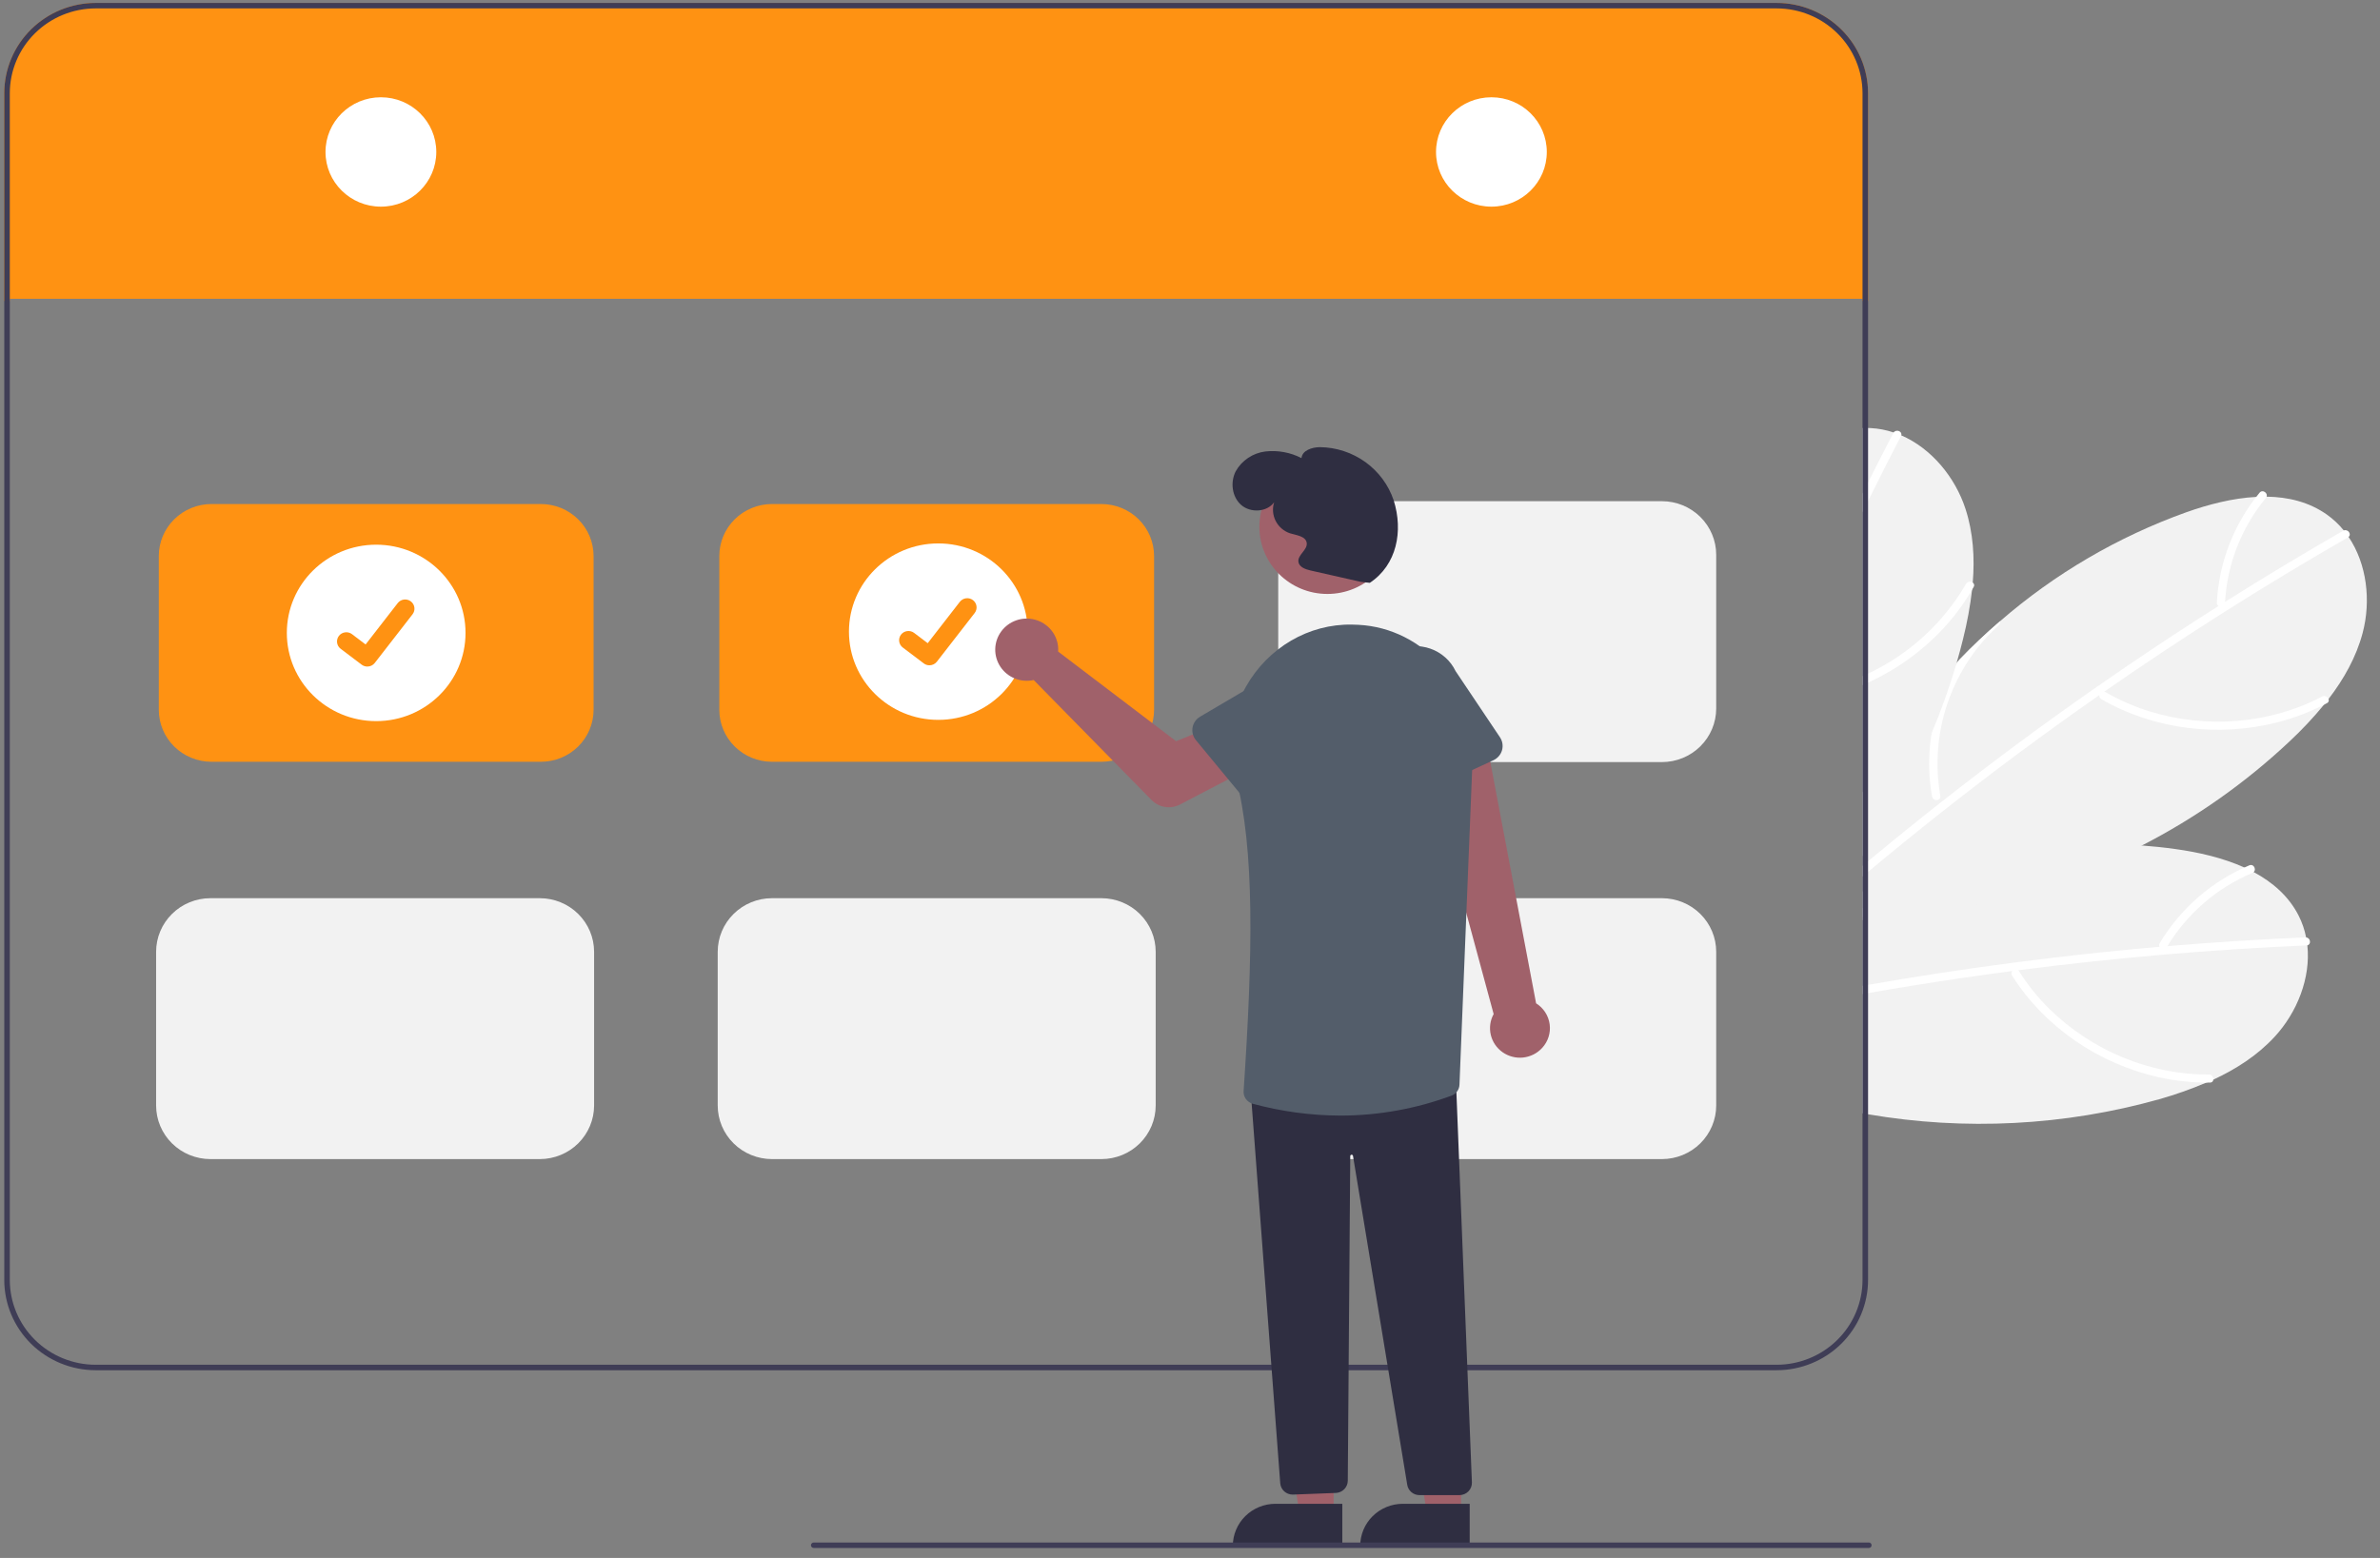 <svg width="168" height="110" viewBox="0 0 168 110" fill="none" xmlns="http://www.w3.org/2000/svg">
<rect x="0" y="0" width="168" height="110" fill="#808080" stroke="none"/>
<g clip-path="url(#clip0_71_650)">
<path d="M160.554 73.213C159.35 74.513 157.856 75.48 156.236 76.231H156.234C156.081 76.303 155.929 76.372 155.774 76.438H155.772L155.77 76.44L155.768 76.438H155.766L155.766 76.439L155.766 76.439L155.765 76.44L155.764 76.44H155.762L155.761 76.438C155.759 76.44 155.759 76.44 155.757 76.438L155.755 76.44L155.753 76.438H155.751C155.749 76.44 155.749 76.44 155.747 76.438H155.745C154.66 76.901 153.546 77.295 152.41 77.616C145.728 79.488 138.705 79.85 131.863 78.676C131.732 78.653 131.603 78.629 131.472 78.606V62.945C131.601 62.891 131.732 62.837 131.863 62.785C132.717 62.436 133.582 62.114 134.457 61.822C135.716 61.397 136.992 61.032 138.286 60.729C142.508 59.719 146.865 59.371 151.196 59.698C151.984 59.756 152.77 59.839 153.554 59.949C155.194 60.175 156.914 60.569 158.427 61.252H158.429C158.65 61.354 158.867 61.461 159.082 61.574C160.427 62.295 161.561 63.285 162.253 64.642C162.501 65.13 162.68 65.649 162.784 66.185V66.189C162.823 66.374 162.851 66.562 162.872 66.747C163.119 69.033 162.159 71.48 160.554 73.213Z" fill="#F2F2F2"/>
<path d="M162.872 66.747C162.853 66.751 162.833 66.754 162.814 66.754C159.465 66.899 156.121 67.114 152.781 67.399H152.776C152.762 67.401 152.75 67.401 152.736 67.403C149.308 67.697 145.886 68.064 142.472 68.506C142.327 68.525 142.184 68.544 142.041 68.562C139.68 68.873 137.323 69.217 134.971 69.597C133.933 69.764 132.897 69.94 131.863 70.122C131.732 70.145 131.603 70.166 131.472 70.191V69.606C131.603 69.581 131.733 69.56 131.863 69.537C135.307 68.934 138.763 68.408 142.231 67.959C143.103 67.843 143.976 67.734 144.851 67.631C147.376 67.33 149.906 67.07 152.439 66.851C152.625 66.835 152.809 66.82 152.994 66.805C156.238 66.532 159.485 66.326 162.737 66.185C162.753 66.184 162.769 66.185 162.784 66.189C163.097 66.216 163.164 66.679 162.872 66.747Z" fill="white"/>
<path d="M155.918 75.868C151.747 75.899 147.637 74.152 144.686 71.26C143.853 70.441 143.12 69.529 142.5 68.543C142.301 68.228 141.835 68.576 142.033 68.888C144.324 72.518 148.141 75.104 152.35 76.055C153.545 76.322 154.768 76.451 155.993 76.439C156.367 76.437 156.29 75.866 155.918 75.868Z" fill="white"/>
<path d="M138.286 60.728C138.268 60.783 138.236 60.831 138.193 60.87C138.151 60.908 138.098 60.935 138.042 60.947C137.086 61.194 136.162 61.55 135.289 62.009C134.015 62.673 132.858 63.537 131.863 64.567C131.81 64.619 131.759 64.671 131.71 64.725C131.628 64.81 131.55 64.897 131.472 64.986V64.144C131.597 64.013 131.728 63.883 131.863 63.76C132.648 63.017 133.519 62.366 134.457 61.821C135.716 61.397 136.992 61.032 138.286 60.728Z" fill="white"/>
<path d="M158.773 61.1C156.119 62.226 153.899 64.16 152.435 66.619C152.405 66.689 152.405 66.769 152.434 66.839C152.463 66.91 152.519 66.966 152.59 66.996C152.661 67.024 152.741 67.024 152.812 66.995C152.883 66.967 152.94 66.912 152.972 66.843C154.369 64.521 156.477 62.696 158.992 61.633C159.337 61.488 159.119 60.954 158.773 61.1Z" fill="white"/>
<path d="M166.772 44.701C166.319 46.404 165.449 47.946 164.368 49.354L164.366 49.356C164.266 49.487 164.163 49.62 164.055 49.748V49.75C163.304 50.663 162.494 51.527 161.629 52.335C158.519 55.262 155.007 57.74 151.196 59.697C145.2 62.79 138.499 64.619 131.863 64.723C131.812 64.725 131.761 64.725 131.71 64.725C131.63 64.727 131.55 64.727 131.472 64.727V55.952C131.599 55.712 131.73 55.473 131.863 55.235C133.587 52.17 135.69 49.328 138.124 46.774C138.183 46.711 138.243 46.647 138.304 46.585C139.219 45.631 140.178 44.723 141.181 43.861C145.042 40.508 149.503 37.898 154.335 36.166C155.894 35.614 157.602 35.172 159.264 35.085C159.508 35.072 159.75 35.066 159.995 35.068C161.525 35.089 162.994 35.446 164.247 36.331C164.695 36.649 165.098 37.026 165.443 37.452C165.564 37.601 165.676 37.754 165.783 37.91V37.912C167.077 39.823 167.378 42.428 166.772 44.701Z" fill="#F2F2F2"/>
<path d="M165.783 37.91V37.912C165.769 37.925 165.753 37.936 165.736 37.945C162.843 39.607 159.986 41.33 157.166 43.114C157.162 43.116 157.16 43.118 157.156 43.12C157.145 43.127 157.133 43.134 157.121 43.141C154.222 44.975 151.364 46.871 148.547 48.829C148.43 48.91 148.311 48.993 148.191 49.076C146.246 50.434 144.321 51.82 142.417 53.235C138.82 55.911 135.302 58.686 131.863 61.561C131.732 61.669 131.603 61.779 131.472 61.889V61.138C131.601 61.028 131.732 60.918 131.863 60.81C133.18 59.711 134.509 58.628 135.85 57.56C136.251 57.242 136.654 56.923 137.057 56.608C140.634 53.795 144.291 51.087 148.029 48.483H148.031C148.766 47.972 149.502 47.465 150.24 46.962C152.336 45.537 154.455 44.146 156.597 42.789C156.752 42.691 156.908 42.592 157.064 42.494C159.807 40.764 162.586 39.091 165.4 37.474C165.414 37.466 165.428 37.459 165.443 37.453C165.736 37.337 166.012 37.719 165.783 37.91Z" fill="white"/>
<path d="M163.916 49.179C160.236 51.12 155.775 51.458 151.802 50.251C150.679 49.907 149.601 49.437 148.588 48.848C148.263 48.66 148.015 49.182 148.336 49.368C152.073 51.531 156.669 52.07 160.844 50.981C162.028 50.669 163.171 50.223 164.251 49.65C164.581 49.476 164.244 49.006 163.916 49.179Z" fill="white"/>
<path d="M136.382 56.244C136.2 55.233 136.138 54.205 136.196 53.179C136.328 50.842 137.053 48.574 138.304 46.586C139.22 45.632 140.179 44.724 141.182 43.861C141.191 43.917 141.186 43.975 141.166 44.029C141.146 44.083 141.112 44.13 141.067 44.167C140.337 44.825 139.687 45.564 139.13 46.369C137.138 49.241 136.361 52.767 136.963 56.196C136.973 56.235 136.973 56.275 136.962 56.314C136.951 56.353 136.93 56.388 136.902 56.416C136.86 56.452 136.81 56.477 136.755 56.488C136.701 56.498 136.644 56.495 136.592 56.477C136.539 56.46 136.492 56.429 136.456 56.388C136.419 56.347 136.394 56.297 136.382 56.244Z" fill="white"/>
<path d="M159.498 34.79C157.678 37.005 156.621 39.736 156.481 42.586C156.488 42.662 156.525 42.732 156.584 42.781C156.642 42.831 156.719 42.855 156.796 42.849C156.872 42.841 156.942 42.804 156.992 42.746C157.041 42.688 157.066 42.614 157.062 42.538C157.207 39.84 158.216 37.257 159.943 35.162C160.18 34.875 159.735 34.502 159.498 34.79Z" fill="white"/>
<path d="M139.254 41.135V41.137C139.24 41.303 139.225 41.467 139.207 41.631V41.635C139.071 42.803 138.859 43.961 138.572 45.103C138.435 45.663 138.286 46.219 138.124 46.775C138.104 46.846 138.083 46.917 138.061 46.987V46.989C137.584 48.606 137.013 50.195 136.353 51.748C135.137 54.608 133.633 57.339 131.863 59.9C131.735 60.088 131.605 60.275 131.472 60.46V30.224C131.603 30.216 131.732 30.216 131.863 30.22C131.925 30.22 131.988 30.222 132.05 30.226C132.602 30.254 133.147 30.359 133.669 30.537C133.853 30.596 134.03 30.664 134.206 30.739C136.339 31.662 138.014 33.697 138.742 35.935C139.287 37.611 139.397 39.374 139.254 41.135Z" fill="#F2F2F2"/>
<path d="M134.206 30.739C134.202 30.758 134.195 30.776 134.185 30.793C133.393 32.313 132.619 33.84 131.863 35.375C131.732 35.64 131.601 35.906 131.472 36.171V34.858C131.601 34.595 131.731 34.332 131.863 34.07C132.447 32.9 133.041 31.735 133.645 30.575C133.652 30.561 133.66 30.549 133.669 30.536C133.849 30.282 134.294 30.455 134.206 30.739Z" fill="white"/>
<path d="M139.316 41.446C139.281 41.507 139.246 41.569 139.207 41.631C138.633 42.619 137.95 43.541 137.17 44.38C135.672 45.985 133.869 47.282 131.863 48.198C131.733 48.26 131.603 48.317 131.472 48.371V47.744C131.603 47.686 131.733 47.626 131.863 47.564C134.767 46.196 137.179 43.986 138.777 41.227C138.8 41.188 138.831 41.154 138.869 41.128C138.906 41.101 138.949 41.083 138.994 41.075C139.04 41.066 139.086 41.067 139.131 41.078C139.176 41.089 139.218 41.109 139.254 41.137C139.278 41.153 139.3 41.174 139.316 41.198C139.333 41.222 139.344 41.25 139.35 41.278C139.356 41.307 139.356 41.337 139.35 41.365C139.344 41.394 139.333 41.421 139.316 41.446Z" fill="white"/>
<path d="M131.863 6.579V21.253H131.472V21.096H0.692V21.253H0.301V6.579C0.303 4.889 0.983 3.27 2.192 2.075C3.402 0.881 5.042 0.209 6.752 0.207H125.412C127.122 0.209 128.762 0.881 129.971 2.075C131.181 3.27 131.861 4.889 131.863 6.579Z" fill="#FF9212"/>
<path d="M125.412 0.207H6.752C5.042 0.209 3.402 0.881 2.192 2.075C0.983 3.27 0.303 4.889 0.301 6.579V90.376C0.303 92.066 0.983 93.685 2.192 94.88C3.402 96.074 5.042 96.746 6.752 96.748H125.412C127.122 96.746 128.762 96.074 129.971 94.88C131.181 93.685 131.861 92.066 131.863 90.376V6.579C131.861 4.889 131.181 3.27 129.971 2.075C128.762 0.881 127.122 0.209 125.412 0.207ZM131.472 90.376C131.47 91.963 130.83 93.484 129.694 94.606C128.558 95.728 127.018 96.36 125.412 96.362H6.752C5.146 96.36 3.605 95.728 2.469 94.606C1.333 93.484 0.694 91.963 0.692 90.376V6.579C0.694 4.992 1.333 3.471 2.469 2.349C3.605 1.226 5.146 0.595 6.752 0.593H125.412C127.018 0.595 128.558 1.226 129.694 2.349C130.83 3.471 131.47 4.992 131.472 6.579V90.376Z" fill="#3F3D56"/>
<path d="M26.887 14.591C29.046 14.591 30.797 12.863 30.797 10.73C30.797 8.597 29.046 6.868 26.887 6.868C24.728 6.868 22.977 8.597 22.977 10.73C22.977 12.863 24.728 14.591 26.887 14.591Z" fill="white"/>
<path d="M105.277 14.591C107.436 14.591 109.186 12.863 109.186 10.73C109.186 8.597 107.436 6.868 105.277 6.868C103.117 6.868 101.367 8.597 101.367 10.73C101.367 12.863 103.117 14.591 105.277 14.591Z" fill="white"/>
<path d="M38.183 53.787H14.925C13.94 53.786 12.995 53.399 12.298 52.711C11.602 52.023 11.21 51.09 11.209 50.117V39.259C11.21 38.286 11.602 37.353 12.298 36.665C12.995 35.977 13.94 35.59 14.925 35.588H38.183C39.169 35.59 40.113 35.977 40.81 36.665C41.507 37.353 41.898 38.286 41.9 39.259V50.117C41.898 51.09 41.507 52.023 40.81 52.711C40.113 53.399 39.169 53.786 38.183 53.787Z" fill="#FF9212"/>
<path d="M77.749 53.787H54.491C53.506 53.786 52.561 53.399 51.864 52.711C51.167 52.023 50.776 51.09 50.775 50.117V39.259C50.776 38.286 51.167 37.353 51.864 36.665C52.561 35.977 53.506 35.59 54.491 35.588H77.749C78.734 35.59 79.679 35.977 80.376 36.665C81.072 37.353 81.464 38.286 81.465 39.259V50.117C81.464 51.09 81.072 52.023 80.376 52.711C79.679 53.399 78.734 53.786 77.749 53.787Z" fill="#FF9212"/>
<path d="M77.749 81.841H54.491C53.476 81.839 52.502 81.441 51.785 80.732C51.067 80.023 50.663 79.061 50.662 78.058V67.201C50.663 66.198 51.067 65.237 51.785 64.528C52.502 63.819 53.476 63.42 54.491 63.419H77.749C78.764 63.42 79.737 63.819 80.455 64.528C81.173 65.237 81.577 66.198 81.578 67.201V78.058C81.577 79.061 81.173 80.022 80.455 80.732C79.737 81.441 78.764 81.839 77.749 81.841Z" fill="#F2F2F2"/>
<path d="M38.107 81.841H14.849C13.834 81.839 12.86 81.441 12.143 80.732C11.425 80.022 11.021 79.061 11.02 78.058V67.201C11.021 66.198 11.425 65.237 12.143 64.528C12.86 63.819 13.834 63.42 14.849 63.419H38.107C39.122 63.42 40.095 63.819 40.813 64.528C41.531 65.237 41.935 66.198 41.936 67.201V78.058C41.935 79.061 41.531 80.022 40.813 80.732C40.095 81.441 39.122 81.839 38.107 81.841Z" fill="#F2F2F2"/>
<path d="M117.315 81.841H94.057C93.042 81.839 92.068 81.441 91.35 80.732C90.633 80.022 90.229 79.061 90.228 78.058V67.201C90.229 66.198 90.633 65.237 91.35 64.528C92.068 63.819 93.042 63.42 94.057 63.419H117.315C118.33 63.42 119.303 63.819 120.021 64.528C120.739 65.237 121.143 66.198 121.144 67.201V78.058C121.143 79.061 120.739 80.022 120.021 80.732C119.303 81.441 118.33 81.839 117.315 81.841Z" fill="#F2F2F2"/>
<path d="M117.315 53.809H94.057C93.042 53.808 92.068 53.409 91.35 52.7C90.633 51.991 90.229 51.03 90.228 50.027V39.17C90.229 38.167 90.633 37.206 91.35 36.497C92.068 35.788 93.042 35.389 94.057 35.388H117.315C118.33 35.389 119.303 35.788 120.021 36.497C120.739 37.206 121.143 38.167 121.144 39.17V50.027C121.143 51.03 120.739 51.991 120.021 52.7C119.303 53.409 118.33 53.808 117.315 53.809Z" fill="#F2F2F2"/>
<path d="M26.554 50.917C30.037 50.917 32.861 48.128 32.861 44.688C32.861 41.248 30.037 38.459 26.554 38.459C23.071 38.459 20.247 41.248 20.247 44.688C20.247 48.128 23.071 50.917 26.554 50.917Z" fill="white"/>
<path d="M25.929 47.064C25.787 47.064 25.649 47.019 25.535 46.935L25.528 46.93L24.046 45.809C23.977 45.757 23.92 45.692 23.876 45.618C23.833 45.544 23.805 45.463 23.794 45.378C23.782 45.293 23.788 45.207 23.81 45.125C23.832 45.042 23.871 44.965 23.924 44.897C23.976 44.829 24.042 44.772 24.117 44.729C24.192 44.687 24.274 44.659 24.36 44.648C24.446 44.636 24.533 44.642 24.617 44.664C24.7 44.686 24.779 44.724 24.847 44.776L25.807 45.504L28.076 42.581C28.128 42.514 28.194 42.457 28.269 42.414C28.344 42.371 28.427 42.343 28.512 42.332C28.598 42.321 28.685 42.327 28.769 42.349C28.852 42.371 28.93 42.409 28.999 42.461L28.985 42.48L28.999 42.461C29.138 42.566 29.228 42.721 29.251 42.892C29.274 43.063 29.227 43.236 29.121 43.373L26.453 46.81C26.391 46.89 26.312 46.954 26.221 46.998C26.13 47.042 26.03 47.064 25.929 47.064Z" fill="#FF9212"/>
<path d="M66.233 50.828C69.716 50.828 72.539 48.039 72.539 44.599C72.539 41.158 69.716 38.37 66.233 38.37C62.749 38.37 59.926 41.158 59.926 44.599C59.926 48.039 62.749 50.828 66.233 50.828Z" fill="white"/>
<path d="M65.607 46.975C65.466 46.975 65.327 46.93 65.214 46.846L65.207 46.84L63.725 45.72C63.586 45.615 63.495 45.46 63.472 45.289C63.45 45.118 63.496 44.945 63.602 44.808C63.709 44.671 63.866 44.581 64.039 44.559C64.212 44.536 64.387 44.582 64.526 44.687L65.486 45.414L67.754 42.492C67.807 42.424 67.873 42.367 67.947 42.325C68.022 42.282 68.105 42.254 68.191 42.243C68.276 42.232 68.364 42.237 68.447 42.259C68.531 42.282 68.609 42.32 68.677 42.372L68.663 42.391L68.678 42.372C68.816 42.477 68.907 42.632 68.93 42.803C68.953 42.974 68.906 43.147 68.8 43.284L66.131 46.721C66.07 46.8 65.99 46.864 65.899 46.908C65.808 46.952 65.709 46.975 65.607 46.975Z" fill="#FF9212"/>
<path d="M108.856 73.993C109.064 73.769 109.219 73.504 109.31 73.214C109.402 72.925 109.429 72.619 109.388 72.319C109.347 72.018 109.241 71.73 109.075 71.475C108.909 71.219 108.689 71.003 108.43 70.841L104.909 52.272L100.627 53.84L105.434 71.6C105.187 72.048 105.115 72.57 105.232 73.068C105.349 73.565 105.647 74.003 106.069 74.298C106.491 74.593 107.007 74.725 107.521 74.669C108.035 74.612 108.51 74.372 108.856 73.993Z" fill="#A0616A"/>
<path d="M74.689 45.658C74.699 45.774 74.701 45.89 74.693 46.005L83.019 52.334L85.379 51.377L87.308 54.707L83.296 56.804C82.971 56.973 82.6 57.034 82.238 56.977C81.876 56.921 81.542 56.749 81.287 56.489L72.965 48.015C72.524 48.113 72.064 48.077 71.645 47.91C71.226 47.744 70.868 47.455 70.62 47.083C70.371 46.711 70.243 46.272 70.252 45.826C70.262 45.38 70.408 44.948 70.673 44.586C70.937 44.225 71.307 43.951 71.733 43.802C72.158 43.653 72.62 43.636 73.056 43.752C73.492 43.869 73.881 44.114 74.173 44.454C74.465 44.794 74.644 45.215 74.689 45.658Z" fill="#A0616A"/>
<path d="M94.139 106.952H91.743L90.603 99.752L94.14 99.753L94.139 106.952Z" fill="#A0616A"/>
<path d="M94.751 109.247L87.023 109.247V109.15C87.023 108.76 87.101 108.374 87.252 108.013C87.403 107.653 87.625 107.325 87.904 107.049C88.183 106.773 88.515 106.555 88.88 106.405C89.245 106.256 89.636 106.179 90.031 106.179L94.751 106.179L94.751 109.247Z" fill="#2F2E41"/>
<path d="M103.132 106.952H100.735L99.595 99.752L103.132 99.753L103.132 106.952Z" fill="#A0616A"/>
<path d="M103.743 109.247L96.015 109.247V109.15C96.015 108.76 96.093 108.374 96.244 108.013C96.395 107.653 96.617 107.325 96.896 107.049C97.176 106.773 97.507 106.555 97.872 106.405C98.237 106.256 98.628 106.179 99.023 106.179L103.743 106.179L103.743 109.247Z" fill="#2F2E41"/>
<path d="M91.245 105.529C91.026 105.529 90.816 105.449 90.654 105.303C90.492 105.158 90.391 104.958 90.371 104.743L88.282 76.999L88.381 76.991L102.753 75.824L102.757 75.925L103.899 104.665C103.904 104.782 103.884 104.899 103.842 105.008C103.8 105.117 103.736 105.217 103.654 105.301C103.572 105.385 103.473 105.452 103.364 105.497C103.256 105.543 103.138 105.567 103.02 105.567H100.202C99.992 105.568 99.788 105.494 99.628 105.358C99.469 105.223 99.364 105.036 99.333 104.83L95.506 81.613C95.502 81.589 95.489 81.567 95.47 81.552C95.451 81.537 95.427 81.53 95.402 81.531C95.378 81.533 95.355 81.544 95.338 81.562C95.321 81.579 95.312 81.603 95.312 81.627L95.138 104.55C95.136 104.772 95.049 104.984 94.894 105.144C94.739 105.304 94.528 105.4 94.305 105.412L91.292 105.528C91.277 105.529 91.261 105.529 91.245 105.529Z" fill="#2F2E41"/>
<path d="M93.698 41.937C96.35 41.937 98.5 39.813 98.5 37.194C98.5 34.575 96.35 32.452 93.698 32.452C91.047 32.452 88.897 34.575 88.897 37.194C88.897 39.813 91.047 41.937 93.698 41.937Z" fill="#A0616A"/>
<path d="M94.628 78.769C92.529 78.762 90.441 78.481 88.418 77.93C88.223 77.874 88.054 77.754 87.939 77.589C87.823 77.424 87.769 77.225 87.785 77.025C88.431 67.43 88.583 59.985 87.224 54.833C86.645 52.637 86.908 50.325 87.946 48.488C89.508 45.724 92.379 44.042 95.441 44.101C95.587 44.103 95.735 44.108 95.884 44.116C100.531 44.352 104.153 48.505 103.956 53.373L103.022 76.575C103.018 76.744 102.964 76.909 102.866 77.048C102.768 77.187 102.631 77.294 102.471 77.356C99.964 78.288 97.307 78.766 94.628 78.769Z" fill="#535D6A"/>
<path d="M88.014 56.614L84.418 52.261C84.316 52.137 84.241 51.993 84.201 51.838C84.16 51.684 84.153 51.522 84.181 51.365C84.209 51.207 84.272 51.058 84.363 50.926C84.455 50.794 84.575 50.684 84.714 50.602L89.586 47.735C90.23 47.221 91.055 46.981 91.878 47.067C92.702 47.153 93.457 47.558 93.979 48.193C94.501 48.828 94.746 49.642 94.661 50.456C94.576 51.269 94.168 52.017 93.527 52.533L89.719 56.66C89.61 56.778 89.477 56.872 89.328 56.934C89.179 56.997 89.018 57.027 88.856 57.023C88.694 57.018 88.535 56.98 88.39 56.909C88.245 56.839 88.117 56.738 88.014 56.614Z" fill="#535D6A"/>
<path d="M99.328 56.068C99.18 56.002 99.049 55.906 98.942 55.786C98.835 55.666 98.756 55.525 98.71 55.371L97.091 50.022C96.739 49.281 96.699 48.433 96.98 47.663C97.261 46.894 97.839 46.266 98.588 45.917C99.338 45.568 100.196 45.526 100.976 45.802C101.756 46.078 102.393 46.647 102.748 47.386L105.879 52.056C105.969 52.19 106.028 52.341 106.053 52.498C106.078 52.656 106.068 52.818 106.025 52.972C105.981 53.126 105.904 53.268 105.799 53.39C105.694 53.512 105.564 53.61 105.418 53.678L100.266 56.06C100.119 56.128 99.96 56.164 99.798 56.165C99.636 56.166 99.476 56.133 99.328 56.068Z" fill="#535D6A"/>
<path d="M96.071 41.086L92.512 40.281C92.145 40.198 91.704 40.04 91.653 39.671C91.585 39.176 92.306 38.831 92.24 38.336C92.175 37.856 91.518 37.794 91.049 37.652C90.612 37.501 90.253 37.188 90.046 36.779C89.839 36.37 89.801 35.898 89.94 35.462C89.433 36.168 88.274 36.229 87.617 35.657C86.959 35.085 86.832 34.047 87.228 33.275C87.441 32.895 87.742 32.571 88.106 32.328C88.471 32.085 88.888 31.93 89.324 31.877C90.201 31.779 91.088 31.942 91.87 32.346C91.922 31.798 92.613 31.577 93.17 31.572C94.325 31.585 95.448 31.954 96.382 32.627C97.315 33.3 98.013 34.243 98.378 35.327C99.061 37.499 98.604 39.881 96.694 41.152L96.071 41.086Z" fill="#2F2E41"/>
<path d="M131.919 109.298H57.439C57.387 109.298 57.337 109.278 57.301 109.242C57.264 109.206 57.243 109.156 57.243 109.105C57.243 109.054 57.264 109.005 57.301 108.969C57.337 108.932 57.387 108.912 57.439 108.912H131.919C131.971 108.912 132.02 108.932 132.057 108.969C132.094 109.005 132.114 109.054 132.114 109.105C132.114 109.156 132.094 109.206 132.057 109.242C132.02 109.278 131.971 109.298 131.919 109.298Z" fill="#3F3D56"/>
</g>
<defs>
<clipPath id="clip0_71_650">
<rect width="166.772" height="109.091" fill="white" transform="translate(0.301 0.207)"/>
</clipPath>
</defs>
</svg>
